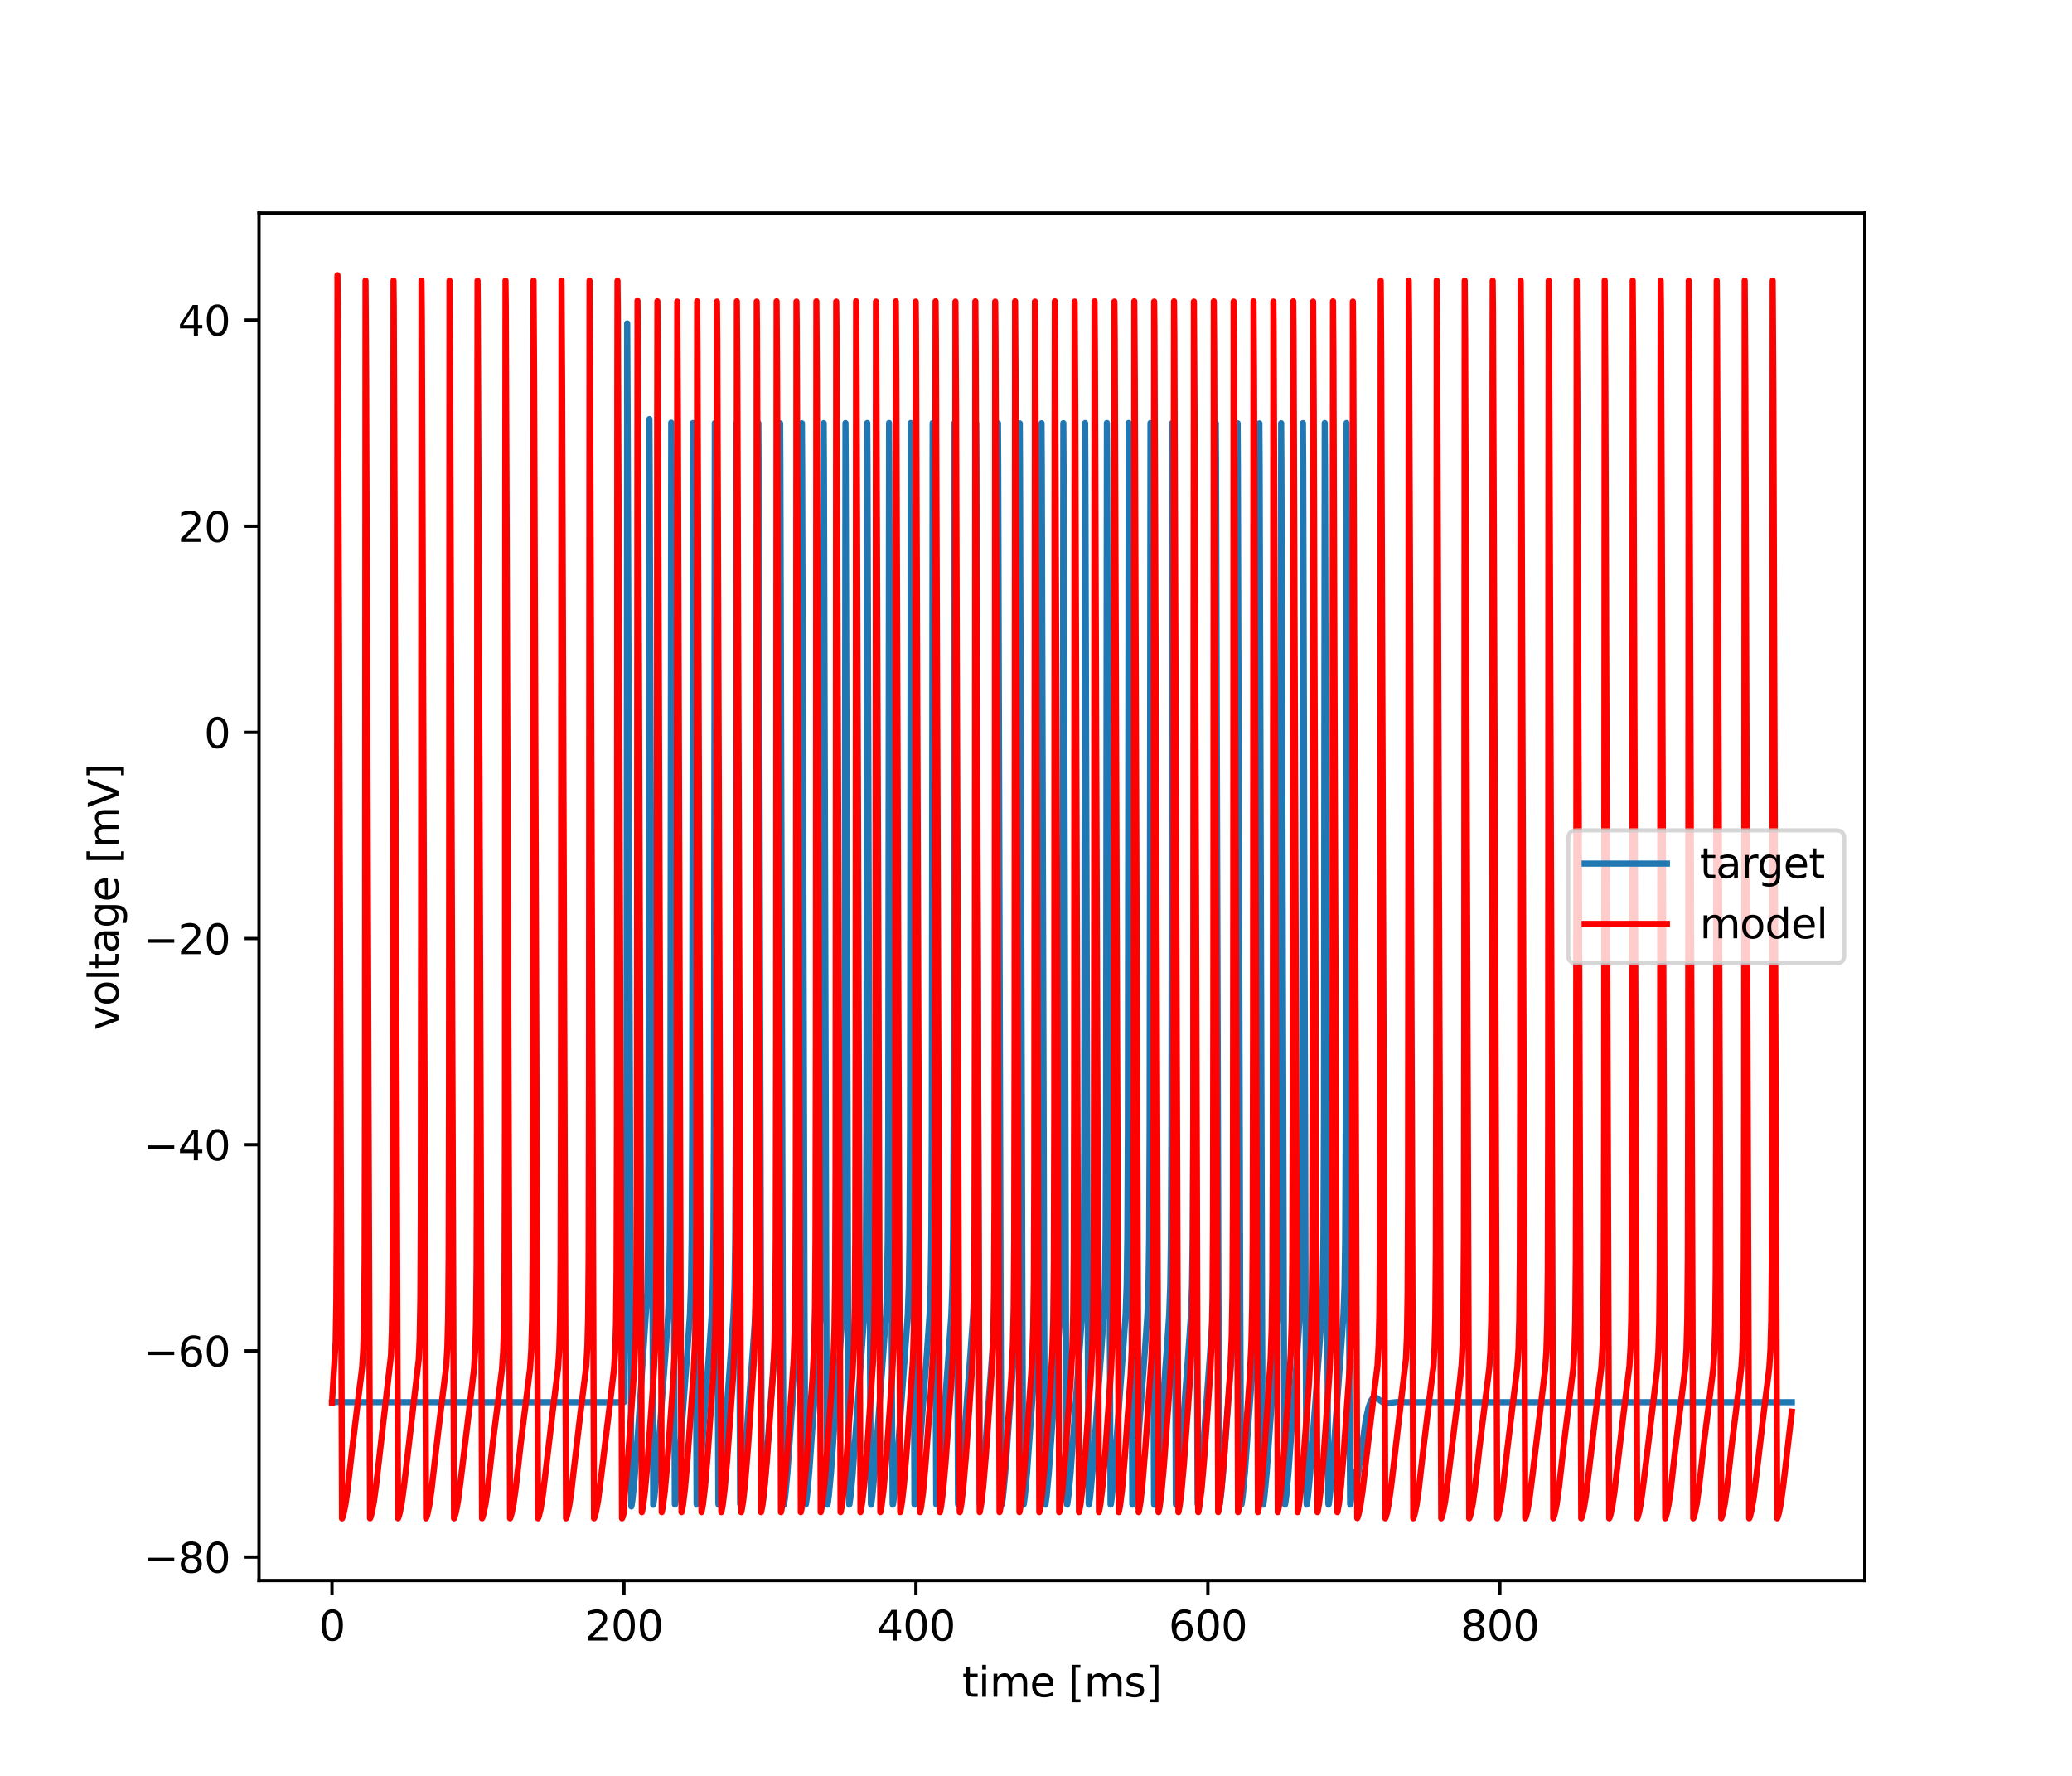 <?xml version="1.0" encoding="utf-8" standalone="no"?>
<!DOCTYPE svg PUBLIC "-//W3C//DTD SVG 1.1//EN"
  "http://www.w3.org/Graphics/SVG/1.1/DTD/svg11.dtd">
<svg xmlns:xlink="http://www.w3.org/1999/xlink" width="504pt" height="432pt" viewBox="0 0 504 432" xmlns="http://www.w3.org/2000/svg" version="1.1">
 <defs>
  <style type="text/css">*{stroke-linejoin: round; stroke-linecap: butt}</style>
 </defs>
 <g id="figure_1">
  <g id="patch_1">
   <path d="M 0 432 
L 504 432 
L 504 0 
L 0 0 
z
" style="fill: #ffffff"/>
  </g>
  <g id="axes_1">
   <g id="patch_2">
    <path d="M 63 384.48 
L 453.6 384.48 
L 453.6 51.84 
L 63 51.84 
z
" style="fill: #ffffff"/>
   </g>
   <g id="matplotlib.axis_1">
    <g id="xtick_1">
     <g id="line2d_1">
      <defs>
       <path id="m6f675fbafa" d="M 0 0 
L 0 3.5 
" style="stroke: #000000; stroke-width: 0.8"/>
      </defs>
      <g>
       <use xlink:href="#m6f675fbafa" x="80.755" y="384.48" style="stroke: #000000; stroke-width: 0.8"/>
      </g>
     </g>
     <g id="text_1">
      <!-- 0 -->
      <g transform="translate(77.573 399.078)scale(0.1 -0.1)">
       <defs>
        <path id="DejaVuSans-30" d="M 2034 4250 
Q 1547 4250 1301 3770 
Q 1056 3291 1056 2328 
Q 1056 1369 1301 889 
Q 1547 409 2034 409 
Q 2525 409 2770 889 
Q 3016 1369 3016 2328 
Q 3016 3291 2770 3770 
Q 2525 4250 2034 4250 
z
M 2034 4750 
Q 2819 4750 3233 4129 
Q 3647 3509 3647 2328 
Q 3647 1150 3233 529 
Q 2819 -91 2034 -91 
Q 1250 -91 836 529 
Q 422 1150 422 2328 
Q 422 3509 836 4129 
Q 1250 4750 2034 4750 
z
" transform="scale(0.016)"/>
       </defs>
       <use xlink:href="#DejaVuSans-30"/>
      </g>
     </g>
    </g>
    <g id="xtick_2">
     <g id="line2d_2">
      <g>
       <use xlink:href="#m6f675fbafa" x="151.773" y="384.48" style="stroke: #000000; stroke-width: 0.8"/>
      </g>
     </g>
     <g id="text_2">
      <!-- 200 -->
      <g transform="translate(142.229 399.078)scale(0.1 -0.1)">
       <defs>
        <path id="DejaVuSans-32" d="M 1228 531 
L 3431 531 
L 3431 0 
L 469 0 
L 469 531 
Q 828 903 1448 1529 
Q 2069 2156 2228 2338 
Q 2531 2678 2651 2914 
Q 2772 3150 2772 3378 
Q 2772 3750 2511 3984 
Q 2250 4219 1831 4219 
Q 1534 4219 1204 4116 
Q 875 4013 500 3803 
L 500 4441 
Q 881 4594 1212 4672 
Q 1544 4750 1819 4750 
Q 2544 4750 2975 4387 
Q 3406 4025 3406 3419 
Q 3406 3131 3298 2873 
Q 3191 2616 2906 2266 
Q 2828 2175 2409 1742 
Q 1991 1309 1228 531 
z
" transform="scale(0.016)"/>
       </defs>
       <use xlink:href="#DejaVuSans-32"/>
       <use xlink:href="#DejaVuSans-30" x="63.623"/>
       <use xlink:href="#DejaVuSans-30" x="127.246"/>
      </g>
     </g>
    </g>
    <g id="xtick_3">
     <g id="line2d_3">
      <g>
       <use xlink:href="#m6f675fbafa" x="222.791" y="384.48" style="stroke: #000000; stroke-width: 0.8"/>
      </g>
     </g>
     <g id="text_3">
      <!-- 400 -->
      <g transform="translate(213.247 399.078)scale(0.1 -0.1)">
       <defs>
        <path id="DejaVuSans-34" d="M 2419 4116 
L 825 1625 
L 2419 1625 
L 2419 4116 
z
M 2253 4666 
L 3047 4666 
L 3047 1625 
L 3713 1625 
L 3713 1100 
L 3047 1100 
L 3047 0 
L 2419 0 
L 2419 1100 
L 313 1100 
L 313 1709 
L 2253 4666 
z
" transform="scale(0.016)"/>
       </defs>
       <use xlink:href="#DejaVuSans-34"/>
       <use xlink:href="#DejaVuSans-30" x="63.623"/>
       <use xlink:href="#DejaVuSans-30" x="127.246"/>
      </g>
     </g>
    </g>
    <g id="xtick_4">
     <g id="line2d_4">
      <g>
       <use xlink:href="#m6f675fbafa" x="293.809" y="384.48" style="stroke: #000000; stroke-width: 0.8"/>
      </g>
     </g>
     <g id="text_4">
      <!-- 600 -->
      <g transform="translate(284.265 399.078)scale(0.1 -0.1)">
       <defs>
        <path id="DejaVuSans-36" d="M 2113 2584 
Q 1688 2584 1439 2293 
Q 1191 2003 1191 1497 
Q 1191 994 1439 701 
Q 1688 409 2113 409 
Q 2538 409 2786 701 
Q 3034 994 3034 1497 
Q 3034 2003 2786 2293 
Q 2538 2584 2113 2584 
z
M 3366 4563 
L 3366 3988 
Q 3128 4100 2886 4159 
Q 2644 4219 2406 4219 
Q 1781 4219 1451 3797 
Q 1122 3375 1075 2522 
Q 1259 2794 1537 2939 
Q 1816 3084 2150 3084 
Q 2853 3084 3261 2657 
Q 3669 2231 3669 1497 
Q 3669 778 3244 343 
Q 2819 -91 2113 -91 
Q 1303 -91 875 529 
Q 447 1150 447 2328 
Q 447 3434 972 4092 
Q 1497 4750 2381 4750 
Q 2619 4750 2861 4703 
Q 3103 4656 3366 4563 
z
" transform="scale(0.016)"/>
       </defs>
       <use xlink:href="#DejaVuSans-36"/>
       <use xlink:href="#DejaVuSans-30" x="63.623"/>
       <use xlink:href="#DejaVuSans-30" x="127.246"/>
      </g>
     </g>
    </g>
    <g id="xtick_5">
     <g id="line2d_5">
      <g>
       <use xlink:href="#m6f675fbafa" x="364.827" y="384.48" style="stroke: #000000; stroke-width: 0.8"/>
      </g>
     </g>
     <g id="text_5">
      <!-- 800 -->
      <g transform="translate(355.284 399.078)scale(0.1 -0.1)">
       <defs>
        <path id="DejaVuSans-38" d="M 2034 2216 
Q 1584 2216 1326 1975 
Q 1069 1734 1069 1313 
Q 1069 891 1326 650 
Q 1584 409 2034 409 
Q 2484 409 2743 651 
Q 3003 894 3003 1313 
Q 3003 1734 2745 1975 
Q 2488 2216 2034 2216 
z
M 1403 2484 
Q 997 2584 770 2862 
Q 544 3141 544 3541 
Q 544 4100 942 4425 
Q 1341 4750 2034 4750 
Q 2731 4750 3128 4425 
Q 3525 4100 3525 3541 
Q 3525 3141 3298 2862 
Q 3072 2584 2669 2484 
Q 3125 2378 3379 2068 
Q 3634 1759 3634 1313 
Q 3634 634 3220 271 
Q 2806 -91 2034 -91 
Q 1263 -91 848 271 
Q 434 634 434 1313 
Q 434 1759 690 2068 
Q 947 2378 1403 2484 
z
M 1172 3481 
Q 1172 3119 1398 2916 
Q 1625 2713 2034 2713 
Q 2441 2713 2670 2916 
Q 2900 3119 2900 3481 
Q 2900 3844 2670 4047 
Q 2441 4250 2034 4250 
Q 1625 4250 1398 4047 
Q 1172 3844 1172 3481 
z
" transform="scale(0.016)"/>
       </defs>
       <use xlink:href="#DejaVuSans-38"/>
       <use xlink:href="#DejaVuSans-30" x="63.623"/>
       <use xlink:href="#DejaVuSans-30" x="127.246"/>
      </g>
     </g>
    </g>
    <g id="text_6">
     <!-- time [ms] -->
     <g transform="translate(234.038 412.757)scale(0.1 -0.1)">
      <defs>
       <path id="DejaVuSans-74" d="M 1172 4494 
L 1172 3500 
L 2356 3500 
L 2356 3053 
L 1172 3053 
L 1172 1153 
Q 1172 725 1289 603 
Q 1406 481 1766 481 
L 2356 481 
L 2356 0 
L 1766 0 
Q 1100 0 847 248 
Q 594 497 594 1153 
L 594 3053 
L 172 3053 
L 172 3500 
L 594 3500 
L 594 4494 
L 1172 4494 
z
" transform="scale(0.016)"/>
       <path id="DejaVuSans-69" d="M 603 3500 
L 1178 3500 
L 1178 0 
L 603 0 
L 603 3500 
z
M 603 4863 
L 1178 4863 
L 1178 4134 
L 603 4134 
L 603 4863 
z
" transform="scale(0.016)"/>
       <path id="DejaVuSans-6d" d="M 3328 2828 
Q 3544 3216 3844 3400 
Q 4144 3584 4550 3584 
Q 5097 3584 5394 3201 
Q 5691 2819 5691 2113 
L 5691 0 
L 5113 0 
L 5113 2094 
Q 5113 2597 4934 2840 
Q 4756 3084 4391 3084 
Q 3944 3084 3684 2787 
Q 3425 2491 3425 1978 
L 3425 0 
L 2847 0 
L 2847 2094 
Q 2847 2600 2669 2842 
Q 2491 3084 2119 3084 
Q 1678 3084 1418 2786 
Q 1159 2488 1159 1978 
L 1159 0 
L 581 0 
L 581 3500 
L 1159 3500 
L 1159 2956 
Q 1356 3278 1631 3431 
Q 1906 3584 2284 3584 
Q 2666 3584 2933 3390 
Q 3200 3197 3328 2828 
z
" transform="scale(0.016)"/>
       <path id="DejaVuSans-65" d="M 3597 1894 
L 3597 1613 
L 953 1613 
Q 991 1019 1311 708 
Q 1631 397 2203 397 
Q 2534 397 2845 478 
Q 3156 559 3463 722 
L 3463 178 
Q 3153 47 2828 -22 
Q 2503 -91 2169 -91 
Q 1331 -91 842 396 
Q 353 884 353 1716 
Q 353 2575 817 3079 
Q 1281 3584 2069 3584 
Q 2775 3584 3186 3129 
Q 3597 2675 3597 1894 
z
M 3022 2063 
Q 3016 2534 2758 2815 
Q 2500 3097 2075 3097 
Q 1594 3097 1305 2825 
Q 1016 2553 972 2059 
L 3022 2063 
z
" transform="scale(0.016)"/>
       <path id="DejaVuSans-20" transform="scale(0.016)"/>
       <path id="DejaVuSans-5b" d="M 550 4863 
L 1875 4863 
L 1875 4416 
L 1125 4416 
L 1125 -397 
L 1875 -397 
L 1875 -844 
L 550 -844 
L 550 4863 
z
" transform="scale(0.016)"/>
       <path id="DejaVuSans-73" d="M 2834 3397 
L 2834 2853 
Q 2591 2978 2328 3040 
Q 2066 3103 1784 3103 
Q 1356 3103 1142 2972 
Q 928 2841 928 2578 
Q 928 2378 1081 2264 
Q 1234 2150 1697 2047 
L 1894 2003 
Q 2506 1872 2764 1633 
Q 3022 1394 3022 966 
Q 3022 478 2636 193 
Q 2250 -91 1575 -91 
Q 1294 -91 989 -36 
Q 684 19 347 128 
L 347 722 
Q 666 556 975 473 
Q 1284 391 1588 391 
Q 1994 391 2212 530 
Q 2431 669 2431 922 
Q 2431 1156 2273 1281 
Q 2116 1406 1581 1522 
L 1381 1569 
Q 847 1681 609 1914 
Q 372 2147 372 2553 
Q 372 3047 722 3315 
Q 1072 3584 1716 3584 
Q 2034 3584 2315 3537 
Q 2597 3491 2834 3397 
z
" transform="scale(0.016)"/>
       <path id="DejaVuSans-5d" d="M 1947 4863 
L 1947 -844 
L 622 -844 
L 622 -397 
L 1369 -397 
L 1369 4416 
L 622 4416 
L 622 4863 
L 1947 4863 
z
" transform="scale(0.016)"/>
      </defs>
      <use xlink:href="#DejaVuSans-74"/>
      <use xlink:href="#DejaVuSans-69" x="39.209"/>
      <use xlink:href="#DejaVuSans-6d" x="66.992"/>
      <use xlink:href="#DejaVuSans-65" x="164.404"/>
      <use xlink:href="#DejaVuSans-20" x="225.928"/>
      <use xlink:href="#DejaVuSans-5b" x="257.715"/>
      <use xlink:href="#DejaVuSans-6d" x="296.729"/>
      <use xlink:href="#DejaVuSans-73" x="394.141"/>
      <use xlink:href="#DejaVuSans-5d" x="446.24"/>
     </g>
    </g>
   </g>
   <g id="matplotlib.axis_2">
    <g id="ytick_1">
     <g id="line2d_6">
      <defs>
       <path id="m6298aa9d28" d="M 0 0 
L -3.5 0 
" style="stroke: #000000; stroke-width: 0.8"/>
      </defs>
      <g>
       <use xlink:href="#m6298aa9d28" x="63" y="378.772" style="stroke: #000000; stroke-width: 0.8"/>
      </g>
     </g>
     <g id="text_7">
      <!-- −80 -->
      <g transform="translate(34.895 382.572)scale(0.1 -0.1)">
       <defs>
        <path id="DejaVuSans-2212" d="M 678 2272 
L 4684 2272 
L 4684 1741 
L 678 1741 
L 678 2272 
z
" transform="scale(0.016)"/>
       </defs>
       <use xlink:href="#DejaVuSans-2212"/>
       <use xlink:href="#DejaVuSans-38" x="83.789"/>
       <use xlink:href="#DejaVuSans-30" x="147.412"/>
      </g>
     </g>
    </g>
    <g id="ytick_2">
     <g id="line2d_7">
      <g>
       <use xlink:href="#m6298aa9d28" x="63" y="328.619" style="stroke: #000000; stroke-width: 0.8"/>
      </g>
     </g>
     <g id="text_8">
      <!-- −60 -->
      <g transform="translate(34.895 332.418)scale(0.1 -0.1)">
       <use xlink:href="#DejaVuSans-2212"/>
       <use xlink:href="#DejaVuSans-36" x="83.789"/>
       <use xlink:href="#DejaVuSans-30" x="147.412"/>
      </g>
     </g>
    </g>
    <g id="ytick_3">
     <g id="line2d_8">
      <g>
       <use xlink:href="#m6298aa9d28" x="63" y="278.466" style="stroke: #000000; stroke-width: 0.8"/>
      </g>
     </g>
     <g id="text_9">
      <!-- −40 -->
      <g transform="translate(34.895 282.265)scale(0.1 -0.1)">
       <use xlink:href="#DejaVuSans-2212"/>
       <use xlink:href="#DejaVuSans-34" x="83.789"/>
       <use xlink:href="#DejaVuSans-30" x="147.412"/>
      </g>
     </g>
    </g>
    <g id="ytick_4">
     <g id="line2d_9">
      <g>
       <use xlink:href="#m6298aa9d28" x="63" y="228.313" style="stroke: #000000; stroke-width: 0.8"/>
      </g>
     </g>
     <g id="text_10">
      <!-- −20 -->
      <g transform="translate(34.895 232.112)scale(0.1 -0.1)">
       <use xlink:href="#DejaVuSans-2212"/>
       <use xlink:href="#DejaVuSans-32" x="83.789"/>
       <use xlink:href="#DejaVuSans-30" x="147.412"/>
      </g>
     </g>
    </g>
    <g id="ytick_5">
     <g id="line2d_10">
      <g>
       <use xlink:href="#m6298aa9d28" x="63" y="178.16" style="stroke: #000000; stroke-width: 0.8"/>
      </g>
     </g>
     <g id="text_11">
      <!-- 0 -->
      <g transform="translate(49.638 181.959)scale(0.1 -0.1)">
       <use xlink:href="#DejaVuSans-30"/>
      </g>
     </g>
    </g>
    <g id="ytick_6">
     <g id="line2d_11">
      <g>
       <use xlink:href="#m6298aa9d28" x="63" y="128.006" style="stroke: #000000; stroke-width: 0.8"/>
      </g>
     </g>
     <g id="text_12">
      <!-- 20 -->
      <g transform="translate(43.275 131.806)scale(0.1 -0.1)">
       <use xlink:href="#DejaVuSans-32"/>
       <use xlink:href="#DejaVuSans-30" x="63.623"/>
      </g>
     </g>
    </g>
    <g id="ytick_7">
     <g id="line2d_12">
      <g>
       <use xlink:href="#m6298aa9d28" x="63" y="77.853" style="stroke: #000000; stroke-width: 0.8"/>
      </g>
     </g>
     <g id="text_13">
      <!-- 40 -->
      <g transform="translate(43.275 81.652)scale(0.1 -0.1)">
       <use xlink:href="#DejaVuSans-34"/>
       <use xlink:href="#DejaVuSans-30" x="63.623"/>
      </g>
     </g>
    </g>
    <g id="text_14">
     <!-- voltage [mV] -->
     <g transform="translate(28.816 250.624)rotate(-90)scale(0.1 -0.1)">
      <defs>
       <path id="DejaVuSans-76" d="M 191 3500 
L 800 3500 
L 1894 563 
L 2988 3500 
L 3597 3500 
L 2284 0 
L 1503 0 
L 191 3500 
z
" transform="scale(0.016)"/>
       <path id="DejaVuSans-6f" d="M 1959 3097 
Q 1497 3097 1228 2736 
Q 959 2375 959 1747 
Q 959 1119 1226 758 
Q 1494 397 1959 397 
Q 2419 397 2687 759 
Q 2956 1122 2956 1747 
Q 2956 2369 2687 2733 
Q 2419 3097 1959 3097 
z
M 1959 3584 
Q 2709 3584 3137 3096 
Q 3566 2609 3566 1747 
Q 3566 888 3137 398 
Q 2709 -91 1959 -91 
Q 1206 -91 779 398 
Q 353 888 353 1747 
Q 353 2609 779 3096 
Q 1206 3584 1959 3584 
z
" transform="scale(0.016)"/>
       <path id="DejaVuSans-6c" d="M 603 4863 
L 1178 4863 
L 1178 0 
L 603 0 
L 603 4863 
z
" transform="scale(0.016)"/>
       <path id="DejaVuSans-61" d="M 2194 1759 
Q 1497 1759 1228 1600 
Q 959 1441 959 1056 
Q 959 750 1161 570 
Q 1363 391 1709 391 
Q 2188 391 2477 730 
Q 2766 1069 2766 1631 
L 2766 1759 
L 2194 1759 
z
M 3341 1997 
L 3341 0 
L 2766 0 
L 2766 531 
Q 2569 213 2275 61 
Q 1981 -91 1556 -91 
Q 1019 -91 701 211 
Q 384 513 384 1019 
Q 384 1609 779 1909 
Q 1175 2209 1959 2209 
L 2766 2209 
L 2766 2266 
Q 2766 2663 2505 2880 
Q 2244 3097 1772 3097 
Q 1472 3097 1187 3025 
Q 903 2953 641 2809 
L 641 3341 
Q 956 3463 1253 3523 
Q 1550 3584 1831 3584 
Q 2591 3584 2966 3190 
Q 3341 2797 3341 1997 
z
" transform="scale(0.016)"/>
       <path id="DejaVuSans-67" d="M 2906 1791 
Q 2906 2416 2648 2759 
Q 2391 3103 1925 3103 
Q 1463 3103 1205 2759 
Q 947 2416 947 1791 
Q 947 1169 1205 825 
Q 1463 481 1925 481 
Q 2391 481 2648 825 
Q 2906 1169 2906 1791 
z
M 3481 434 
Q 3481 -459 3084 -895 
Q 2688 -1331 1869 -1331 
Q 1566 -1331 1297 -1286 
Q 1028 -1241 775 -1147 
L 775 -588 
Q 1028 -725 1275 -790 
Q 1522 -856 1778 -856 
Q 2344 -856 2625 -561 
Q 2906 -266 2906 331 
L 2906 616 
Q 2728 306 2450 153 
Q 2172 0 1784 0 
Q 1141 0 747 490 
Q 353 981 353 1791 
Q 353 2603 747 3093 
Q 1141 3584 1784 3584 
Q 2172 3584 2450 3431 
Q 2728 3278 2906 2969 
L 2906 3500 
L 3481 3500 
L 3481 434 
z
" transform="scale(0.016)"/>
       <path id="DejaVuSans-56" d="M 1831 0 
L 50 4666 
L 709 4666 
L 2188 738 
L 3669 4666 
L 4325 4666 
L 2547 0 
L 1831 0 
z
" transform="scale(0.016)"/>
      </defs>
      <use xlink:href="#DejaVuSans-76"/>
      <use xlink:href="#DejaVuSans-6f" x="59.18"/>
      <use xlink:href="#DejaVuSans-6c" x="120.361"/>
      <use xlink:href="#DejaVuSans-74" x="148.145"/>
      <use xlink:href="#DejaVuSans-61" x="187.354"/>
      <use xlink:href="#DejaVuSans-67" x="248.633"/>
      <use xlink:href="#DejaVuSans-65" x="312.109"/>
      <use xlink:href="#DejaVuSans-20" x="373.633"/>
      <use xlink:href="#DejaVuSans-5b" x="405.42"/>
      <use xlink:href="#DejaVuSans-6d" x="444.434"/>
      <use xlink:href="#DejaVuSans-56" x="541.846"/>
      <use xlink:href="#DejaVuSans-5d" x="610.254"/>
     </g>
    </g>
   </g>
   <g id="line2d_13">
    <path d="M 80.755 341.158 
L 81.988 341.027 
L 83.853 341.085 
L 87.919 341.089 
L 151.773 341.092 
L 152.314 298.557 
L 152.421 252.094 
L 152.563 78.666 
L 152.678 102.757 
L 153.566 366.462 
L 153.61 366.366 
L 153.815 365.049 
L 154.294 360.507 
L 154.96 351.793 
L 157.428 314.639 
L 157.614 304.009 
L 157.738 283.025 
L 157.836 223.263 
L 157.969 101.939 
L 158.031 114.504 
L 158.883 366.056 
L 158.946 365.881 
L 159.203 363.99 
L 159.718 358.571 
L 160.535 347.176 
L 161.822 329.856 
L 162.514 319.953 
L 162.772 312.768 
L 162.94 301.312 
L 163.065 274.595 
L 163.162 193.966 
L 163.269 102.818 
L 163.322 111.907 
L 163.864 298.291 
L 164.148 365.888 
L 164.183 366.026 
L 164.245 365.853 
L 164.494 364.034 
L 165.009 358.633 
L 165.834 347.121 
L 167.113 329.927 
L 167.814 319.919 
L 168.071 312.725 
L 168.24 301.231 
L 168.364 274.36 
L 168.462 193.253 
L 168.569 102.892 
L 168.622 112.119 
L 169.172 302.067 
L 169.439 365.806 
L 169.483 366.024 
L 169.545 365.847 
L 169.802 363.948 
L 170.317 358.512 
L 171.152 346.845 
L 172.43 329.695 
L 173.114 319.901 
L 173.371 312.69 
L 173.54 301.14 
L 173.664 274.037 
L 173.762 192.154 
L 173.868 102.908 
L 173.922 112.344 
L 174.481 305.956 
L 174.729 365.701 
L 174.783 366.024 
L 174.845 365.843 
L 175.102 363.941 
L 175.617 358.502 
L 176.452 346.833 
L 177.73 329.685 
L 178.413 319.885 
L 178.671 312.655 
L 178.84 301.047 
L 178.964 273.705 
L 179.061 191.021 
L 179.168 102.924 
L 179.221 112.572 
L 179.789 309.944 
L 180.029 365.713 
L 180.082 366.024 
L 180.144 365.839 
L 180.402 363.934 
L 180.917 358.491 
L 181.751 346.821 
L 183.03 329.675 
L 183.713 319.869 
L 183.971 312.621 
L 184.139 300.953 
L 184.264 273.366 
L 184.361 189.869 
L 184.468 102.947 
L 184.521 112.803 
L 185.098 314.02 
L 185.329 365.724 
L 185.382 366.024 
L 185.444 365.835 
L 185.702 363.927 
L 186.217 358.481 
L 187.051 346.809 
L 188.329 329.665 
L 189.013 319.853 
L 189.27 312.586 
L 189.439 300.858 
L 189.563 273.022 
L 189.661 188.713 
L 189.767 102.975 
L 189.821 113.037 
L 190.407 318.164 
L 190.62 365.596 
L 190.682 366.024 
L 190.744 365.83 
L 191.01 363.842 
L 191.525 358.362 
L 192.368 346.536 
L 193.638 329.545 
L 194.313 319.836 
L 194.57 312.551 
L 194.739 300.762 
L 194.863 272.674 
L 194.97 174.789 
L 195.058 102.963 
L 195.12 113.273 
L 195.715 322.353 
L 195.919 365.611 
L 195.982 366.024 
L 196.044 365.826 
L 196.31 363.835 
L 196.834 358.241 
L 197.704 346.004 
L 198.955 329.314 
L 199.612 319.82 
L 199.87 312.516 
L 200.038 300.665 
L 200.163 272.32 
L 200.269 173.582 
L 200.358 102.935 
L 200.42 113.514 
L 201.024 326.551 
L 201.219 365.625 
L 201.281 366.023 
L 201.343 365.822 
L 201.61 363.828 
L 202.133 358.231 
L 202.995 346.121 
L 204.255 329.304 
L 204.912 319.803 
L 205.17 312.48 
L 205.338 300.567 
L 205.462 271.958 
L 205.569 172.367 
L 205.658 102.913 
L 205.72 113.756 
L 206.332 330.711 
L 206.519 365.639 
L 206.581 366.023 
L 206.634 365.862 
L 206.874 364.128 
L 207.389 358.767 
L 208.188 347.674 
L 209.511 329.843 
L 210.203 319.963 
L 210.46 312.819 
L 210.629 301.487 
L 210.753 275.27 
L 210.851 196.412 
L 210.958 102.899 
L 211.02 113.999 
L 211.641 334.783 
L 211.827 365.778 
L 211.881 366.023 
L 211.934 365.858 
L 212.183 364.045 
L 212.697 358.648 
L 213.514 347.27 
L 214.81 329.833 
L 215.503 319.946 
L 215.76 312.785 
L 215.929 301.395 
L 216.053 274.946 
L 216.151 195.286 
L 216.257 102.893 
L 216.319 114.241 
L 216.95 338.705 
L 217.127 365.789 
L 217.172 366.023 
L 217.234 365.854 
L 217.482 364.038 
L 217.997 358.638 
L 218.823 347.128 
L 220.101 329.933 
L 220.802 319.93 
L 221.06 312.751 
L 221.229 301.304 
L 221.353 274.621 
L 221.45 194.16 
L 221.557 102.893 
L 221.61 111.942 
L 222.152 298.344 
L 222.427 365.798 
L 222.471 366.023 
L 222.533 365.85 
L 222.782 364.031 
L 223.297 358.628 
L 224.123 347.115 
L 225.419 329.703 
L 226.111 319.737 
L 226.368 312.337 
L 226.537 300.172 
L 226.653 274.293 
L 226.75 193.029 
L 226.857 102.899 
L 226.91 112.169 
L 227.46 302.139 
L 227.727 365.807 
L 227.771 366.024 
L 227.833 365.846 
L 228.091 363.947 
L 228.606 358.509 
L 229.44 346.842 
L 230.718 329.693 
L 231.402 319.897 
L 231.659 312.682 
L 231.828 301.119 
L 231.952 273.962 
L 232.05 191.899 
L 232.156 102.911 
L 232.21 112.395 
L 232.769 306.031 
L 233.018 365.704 
L 233.071 366.024 
L 233.133 365.842 
L 233.39 363.94 
L 233.905 358.499 
L 234.74 346.83 
L 236.018 329.683 
L 236.702 319.881 
L 236.959 312.648 
L 237.128 301.026 
L 237.252 273.629 
L 237.35 190.762 
L 237.456 102.929 
L 237.509 112.624 
L 238.078 310.021 
L 238.317 365.715 
L 238.371 366.024 
L 238.433 365.838 
L 238.699 363.855 
L 239.214 358.38 
L 240.057 346.558 
L 241.318 329.673 
L 242.001 319.865 
L 242.259 312.613 
L 242.427 300.932 
L 242.552 273.288 
L 242.649 189.607 
L 242.756 102.953 
L 242.809 112.856 
L 243.386 314.099 
L 243.617 365.727 
L 243.67 366.024 
L 243.732 365.834 
L 243.99 363.926 
L 244.505 358.479 
L 245.348 346.676 
L 246.618 329.662 
L 247.301 319.849 
L 247.559 312.578 
L 247.727 300.836 
L 247.851 272.943 
L 247.949 188.449 
L 248.056 102.983 
L 248.109 113.091 
L 248.695 318.245 
L 248.908 365.6 
L 248.97 366.024 
L 249.032 365.83 
L 249.298 363.841 
L 249.822 358.249 
L 250.692 346.013 
L 251.944 329.322 
L 252.601 319.832 
L 252.858 312.543 
L 253.027 300.74 
L 253.151 272.594 
L 253.258 174.514 
L 253.346 102.956 
L 253.409 113.328 
L 254.003 322.435 
L 254.208 365.614 
L 254.27 366.024 
L 254.332 365.825 
L 254.598 363.834 
L 255.122 358.239 
L 255.983 346.131 
L 257.226 329.532 
L 257.901 319.816 
L 258.158 312.508 
L 258.327 300.643 
L 258.451 272.238 
L 258.557 173.305 
L 258.646 102.929 
L 258.708 113.569 
L 259.312 326.633 
L 259.507 365.629 
L 259.569 366.023 
L 259.632 365.821 
L 259.898 363.826 
L 260.422 358.228 
L 261.292 345.989 
L 262.526 329.522 
L 263.2 319.799 
L 263.458 312.472 
L 263.626 300.544 
L 263.751 271.874 
L 263.857 172.089 
L 263.946 102.909 
L 264.008 113.811 
L 264.621 330.792 
L 264.807 365.643 
L 264.869 366.023 
L 264.922 365.861 
L 265.171 364.05 
L 265.686 358.656 
L 266.511 347.149 
L 267.808 329.731 
L 268.5 319.783 
L 268.757 312.436 
L 268.926 300.446 
L 269.05 271.511 
L 269.157 170.883 
L 269.246 102.897 
L 269.299 111.542 
L 269.823 291.122 
L 270.133 365.94 
L 270.169 366.023 
L 270.222 365.857 
L 270.471 364.043 
L 270.986 358.646 
L 271.802 347.267 
L 273.098 329.831 
L 273.791 319.942 
L 274.048 312.777 
L 274.217 301.375 
L 274.341 274.872 
L 274.439 195.028 
L 274.545 102.892 
L 274.599 111.767 
L 275.131 294.721 
L 275.424 365.881 
L 275.46 366.023 
L 275.522 365.853 
L 275.77 364.036 
L 276.285 358.636 
L 277.111 347.125 
L 278.389 329.93 
L 279.091 319.926 
L 279.348 312.743 
L 279.517 301.282 
L 279.641 274.546 
L 279.739 193.902 
L 279.845 102.894 
L 279.898 111.994 
L 280.44 298.417 
L 280.715 365.8 
L 280.76 366.024 
L 280.822 365.849 
L 281.079 363.952 
L 281.594 358.517 
L 282.428 346.852 
L 283.707 329.701 
L 284.39 319.91 
L 284.648 312.708 
L 284.816 301.19 
L 284.941 274.217 
L 285.038 192.771 
L 285.145 102.901 
L 285.198 112.22 
L 285.749 302.212 
L 286.015 365.809 
L 286.059 366.024 
L 286.121 365.845 
L 286.379 363.945 
L 286.903 358.397 
L 287.755 346.449 
L 289.006 329.69 
L 289.69 319.894 
L 289.947 312.674 
L 290.116 301.098 
L 290.24 273.887 
L 290.338 191.64 
L 290.445 102.915 
L 290.498 112.447 
L 291.057 306.107 
L 291.306 365.707 
L 291.359 366.024 
L 291.421 365.841 
L 291.679 363.938 
L 292.193 358.497 
L 293.028 346.828 
L 294.315 329.57 
L 294.99 319.878 
L 295.247 312.64 
L 295.416 301.005 
L 295.54 273.552 
L 295.638 190.499 
L 295.744 102.934 
L 295.798 112.677 
L 296.366 310.099 
L 296.605 365.718 
L 296.659 366.024 
L 296.721 365.837 
L 296.978 363.931 
L 297.493 358.487 
L 298.328 346.816 
L 299.606 329.67 
L 300.289 319.861 
L 300.547 312.605 
L 300.716 300.91 
L 300.84 273.21 
L 300.938 189.344 
L 301.044 102.959 
L 301.097 112.909 
L 301.674 314.178 
L 301.905 365.729 
L 301.958 366.024 
L 302.021 365.833 
L 302.287 363.846 
L 302.811 358.257 
L 303.672 346.153 
L 304.915 329.55 
L 305.589 319.845 
L 305.847 312.57 
L 306.015 300.815 
L 306.14 272.864 
L 306.246 175.442 
L 306.335 102.98 
L 306.397 113.144 
L 306.983 318.326 
L 307.196 365.603 
L 307.258 366.024 
L 307.32 365.829 
L 307.587 363.839 
L 308.11 358.247 
L 308.971 346.14 
L 310.214 329.54 
L 310.889 319.829 
L 311.146 312.535 
L 311.315 300.718 
L 311.439 272.513 
L 311.546 174.24 
L 311.635 102.949 
L 311.697 113.383 
L 312.292 322.517 
L 312.496 365.618 
L 312.558 366.024 
L 312.62 365.824 
L 312.886 363.832 
L 313.41 358.236 
L 314.28 345.998 
L 315.532 329.309 
L 316.189 319.812 
L 316.446 312.499 
L 316.615 300.621 
L 316.739 272.156 
L 316.846 173.029 
L 316.934 102.924 
L 316.997 113.624 
L 317.6 326.715 
L 317.795 365.632 
L 317.858 366.023 
L 317.911 365.864 
L 318.159 364.056 
L 318.674 358.664 
L 319.491 347.289 
L 320.796 329.739 
L 321.488 319.796 
L 321.746 312.464 
L 321.915 300.522 
L 322.039 271.791 
L 322.145 171.813 
L 322.234 102.906 
L 322.296 113.866 
L 322.909 330.873 
L 323.095 365.646 
L 323.157 366.023 
L 323.211 365.86 
L 323.459 364.049 
L 323.974 358.654 
L 324.791 347.277 
L 326.096 329.729 
L 326.779 319.955 
L 327.037 312.804 
L 327.205 301.445 
L 327.33 275.123 
L 327.427 195.898 
L 327.534 102.895 
L 327.596 114.109 
L 328.217 334.939 
L 328.404 365.783 
L 328.457 366.022 
L 328.51 365.856 
L 328.759 364.041 
L 329.274 358.644 
L 329.318 358.095 
L 329.336 358.956 
L 329.531 362.774 
L 329.62 362.954 
L 329.664 362.899 
L 329.815 362.318 
L 330.215 359.622 
L 332.177 345.499 
L 332.869 342.415 
L 333.428 340.831 
L 333.89 340.12 
L 334.263 339.903 
L 334.618 339.941 
L 335.115 340.257 
L 336.473 341.23 
L 337.121 341.35 
L 338.133 341.239 
L 339.927 341.047 
L 342.164 341.095 
L 345.919 341.09 
L 435.845 341.092 
L 435.845 341.092 
" clip-path="url(#pb4ca85e244)" style="fill: none; stroke: #1f77b4; stroke-width: 1.5; stroke-linecap: square"/>
   </g>
   <g id="line2d_14">
    <path d="M 80.755 341.158 
L 81.642 326.469 
L 81.802 316.808 
L 81.917 293.065 
L 81.988 226.087 
L 82.086 66.96 
L 82.166 75.316 
L 82.388 133.481 
L 83.196 369.36 
L 83.249 369.289 
L 83.56 368.287 
L 84.021 366.058 
L 84.581 362.139 
L 85.602 352.988 
L 86.8 343.069 
L 88.087 332.698 
L 88.371 328.072 
L 88.558 321.151 
L 88.691 306.535 
L 88.78 267.421 
L 88.913 68.275 
L 89.055 91.228 
L 89.641 265.817 
L 90.014 369.348 
L 90.085 369.219 
L 90.457 367.924 
L 90.928 365.46 
L 91.523 361.027 
L 95.1 329.757 
L 95.313 323.914 
L 95.464 312.634 
L 95.562 286.956 
L 95.633 200.455 
L 95.722 68.277 
L 95.784 74.356 
L 95.988 126.081 
L 96.822 369.348 
L 96.885 369.245 
L 97.231 368.077 
L 97.701 365.689 
L 98.287 361.413 
L 101.856 330.686 
L 102.087 325.35 
L 102.246 315.898 
L 102.353 295.333 
L 102.433 223.425 
L 102.53 68.285 
L 102.61 77.089 
L 102.841 139.446 
L 103.631 369.348 
L 103.676 369.29 
L 103.96 368.396 
L 104.412 366.274 
L 104.963 362.509 
L 105.886 354.31 
L 107.164 343.55 
L 108.54 332.428 
L 108.816 327.753 
L 109.002 320.345 
L 109.126 305.707 
L 109.215 263.641 
L 109.339 68.311 
L 109.481 90.034 
L 110.023 251.297 
L 110.44 369.348 
L 110.538 369.16 
L 110.937 367.714 
L 111.417 365.093 
L 112.038 360.307 
L 114.63 338.754 
L 115.305 332.969 
L 115.598 328.419 
L 115.793 321.526 
L 115.926 307.802 
L 116.015 273.007 
L 116.095 115.533 
L 116.157 68.325 
L 116.219 75.01 
L 116.423 127.339 
L 117.249 369.347 
L 117.311 369.257 
L 117.648 368.133 
L 118.11 365.826 
L 118.687 361.674 
L 119.93 350.49 
L 121.084 341.348 
L 122.096 333.185 
L 122.398 328.65 
L 122.593 322.105 
L 122.726 309.647 
L 122.824 274.272 
L 122.904 119.655 
L 122.966 68.295 
L 123.028 74.746 
L 123.232 126.837 
L 124.067 369.348 
L 124.12 369.261 
L 124.448 368.175 
L 124.91 365.889 
L 125.478 361.833 
L 126.623 351.526 
L 127.777 342.204 
L 128.932 332.905 
L 129.224 328.291 
L 129.42 321.197 
L 129.553 306.708 
L 129.642 268.226 
L 129.775 68.28 
L 129.926 93.25 
L 130.565 286.057 
L 130.876 369.348 
L 130.893 369.334 
L 131.062 368.88 
L 131.497 367.111 
L 132.003 364.032 
L 132.713 358.135 
L 134.515 342.739 
L 135.749 332.821 
L 136.042 328.122 
L 136.229 321.29 
L 136.362 307.021 
L 136.451 269.62 
L 136.584 68.279 
L 136.735 92.85 
L 137.365 282.332 
L 137.684 369.348 
L 137.72 369.307 
L 137.969 368.555 
L 138.421 366.516 
L 138.954 362.987 
L 139.797 355.616 
L 141.191 343.743 
L 142.603 332.307 
L 142.878 327.506 
L 143.055 320.288 
L 143.18 305.52 
L 143.268 262.759 
L 143.393 68.295 
L 143.526 88.112 
L 143.978 223.565 
L 144.493 369.348 
L 144.591 369.158 
L 144.99 367.71 
L 145.47 365.087 
L 146.091 360.299 
L 148.683 338.747 
L 149.349 333.059 
L 149.642 328.596 
L 149.837 321.971 
L 149.971 309.227 
L 150.068 272.303 
L 150.157 94.637 
L 150.201 68.328 
L 150.272 75.154 
L 150.486 130.367 
L 151.302 369.348 
L 151.355 369.276 
L 151.666 368.269 
L 151.773 367.834 
L 151.95 363.778 
L 152.82 353.791 
L 154.285 332.753 
L 154.596 325.069 
L 154.773 314.487 
L 154.889 291.574 
L 154.969 216.723 
L 155.066 73.164 
L 155.137 81.512 
L 155.386 152.678 
L 156.123 367.857 
L 156.158 367.783 
L 156.407 366.462 
L 156.868 362.864 
L 157.454 356.312 
L 158.812 337.614 
L 159.31 328.68 
L 159.531 320.392 
L 159.673 305.499 
L 159.762 270.772 
L 159.851 105.799 
L 159.904 73.299 
L 159.975 82.064 
L 160.224 153.699 
L 160.961 367.849 
L 160.996 367.764 
L 161.254 366.376 
L 161.715 362.735 
L 162.31 356.024 
L 163.713 336.621 
L 164.165 328.103 
L 164.378 319.58 
L 164.512 304.646 
L 164.6 267.253 
L 164.734 73.374 
L 164.884 100.111 
L 165.577 322.344 
L 165.772 367.818 
L 165.79 367.85 
L 165.843 367.712 
L 166.154 365.94 
L 166.624 362.001 
L 167.255 354.582 
L 168.737 333.569 
L 169.075 325.853 
L 169.261 315.909 
L 169.376 296.95 
L 169.456 243.058 
L 169.572 73.306 
L 169.66 85.736 
L 169.98 182.003 
L 170.628 367.849 
L 170.681 367.694 
L 171.01 365.788 
L 171.489 361.688 
L 172.137 353.935 
L 173.62 332.707 
L 173.93 325.079 
L 174.108 314.657 
L 174.223 292.454 
L 174.303 221.622 
L 174.401 73.374 
L 174.481 82.935 
L 174.747 160.836 
L 175.457 367.85 
L 175.502 367.747 
L 175.786 366.176 
L 176.256 362.351 
L 176.869 355.279 
L 178.334 334.755 
L 178.706 326.976 
L 178.902 318.061 
L 179.026 301.728 
L 179.115 254.165 
L 179.239 73.306 
L 179.354 91.975 
L 179.923 263.278 
L 180.295 367.849 
L 180.375 367.574 
L 180.757 365.214 
L 181.254 360.663 
L 181.964 351.777 
L 183.376 330.994 
L 183.642 323.311 
L 183.802 311.69 
L 183.908 284.736 
L 183.988 182.591 
L 184.068 73.373 
L 184.13 79.584 
L 184.343 137.945 
L 185.125 367.85 
L 185.169 367.747 
L 185.453 366.176 
L 185.924 362.351 
L 186.536 355.279 
L 188.001 334.754 
L 188.374 326.975 
L 188.569 318.06 
L 188.693 301.725 
L 188.782 254.15 
L 188.906 73.306 
L 189.022 91.978 
L 189.59 263.282 
L 189.963 367.849 
L 190.043 367.574 
L 190.424 365.214 
L 190.922 360.663 
L 191.632 351.777 
L 193.043 330.994 
L 193.309 323.311 
L 193.469 311.688 
L 193.576 284.73 
L 193.656 182.559 
L 193.736 73.373 
L 193.798 79.586 
L 194.011 137.949 
L 194.792 367.85 
L 194.836 367.747 
L 195.12 366.176 
L 195.591 362.351 
L 196.203 355.279 
L 197.668 334.754 
L 198.041 326.975 
L 198.236 318.06 
L 198.361 301.722 
L 198.449 254.136 
L 198.574 73.306 
L 198.689 91.982 
L 199.257 263.286 
L 199.63 367.849 
L 199.71 367.574 
L 200.092 365.213 
L 200.589 360.663 
L 201.299 351.776 
L 202.711 330.994 
L 202.977 323.31 
L 203.137 311.686 
L 203.243 284.723 
L 203.323 182.527 
L 203.403 73.373 
L 203.465 79.589 
L 203.678 137.953 
L 204.459 367.85 
L 204.504 367.747 
L 204.788 366.175 
L 205.258 362.351 
L 205.871 355.279 
L 207.336 334.754 
L 207.708 326.975 
L 207.904 318.059 
L 208.028 301.718 
L 208.117 254.121 
L 208.241 73.306 
L 208.356 91.985 
L 208.925 263.289 
L 209.297 367.849 
L 209.377 367.574 
L 209.759 365.213 
L 210.256 360.663 
L 210.966 351.776 
L 212.378 330.993 
L 212.644 323.31 
L 212.804 311.685 
L 212.911 284.717 
L 212.99 182.495 
L 213.07 73.372 
L 213.132 79.591 
L 213.345 137.958 
L 214.127 367.85 
L 214.171 367.747 
L 214.455 366.175 
L 214.926 362.351 
L 215.538 355.279 
L 217.003 334.754 
L 217.376 326.974 
L 217.571 318.058 
L 217.695 301.715 
L 217.784 254.107 
L 217.908 73.306 
L 218.024 91.988 
L 218.592 263.293 
L 218.965 367.849 
L 219.045 367.573 
L 219.426 365.213 
L 219.924 360.663 
L 220.634 351.776 
L 222.045 330.993 
L 222.312 323.309 
L 222.471 311.683 
L 222.578 284.711 
L 222.658 182.464 
L 222.738 73.372 
L 222.8 79.593 
L 223.013 137.962 
L 223.794 367.85 
L 223.83 367.779 
L 224.069 366.514 
L 224.522 363.025 
L 225.099 356.643 
L 226.404 338.765 
L 226.954 329.329 
L 227.185 321.383 
L 227.336 307.113 
L 227.434 270.794 
L 227.522 105.877 
L 227.576 73.306 
L 227.647 82.066 
L 227.895 153.707 
L 228.632 367.849 
L 228.668 367.764 
L 228.925 366.375 
L 229.387 362.734 
L 229.982 356.023 
L 231.384 336.62 
L 231.837 328.101 
L 232.05 319.575 
L 232.183 304.629 
L 232.272 267.183 
L 232.405 73.371 
L 232.556 100.135 
L 233.248 322.388 
L 233.444 367.818 
L 233.461 367.85 
L 233.515 367.712 
L 233.825 365.939 
L 234.296 362 
L 234.926 354.581 
L 236.409 333.568 
L 236.746 325.85 
L 236.932 315.901 
L 237.048 296.922 
L 237.128 242.934 
L 237.243 73.306 
L 237.332 85.756 
L 237.651 182.031 
L 238.3 367.849 
L 238.353 367.694 
L 238.681 365.787 
L 239.161 361.687 
L 239.809 353.933 
L 241.291 332.705 
L 241.602 325.076 
L 241.779 314.649 
L 241.895 292.421 
L 241.975 221.458 
L 242.072 73.371 
L 242.152 82.952 
L 242.419 160.864 
L 243.129 367.85 
L 243.173 367.747 
L 243.457 366.175 
L 243.928 362.35 
L 244.54 355.278 
L 246.005 334.753 
L 246.378 326.973 
L 246.573 318.055 
L 246.697 301.706 
L 246.786 254.064 
L 246.91 73.306 
L 247.026 91.997 
L 247.594 263.304 
L 247.967 367.849 
L 248.047 367.573 
L 248.428 365.213 
L 248.926 360.662 
L 249.636 351.776 
L 251.047 330.992 
L 251.314 323.307 
L 251.473 311.679 
L 251.58 284.692 
L 251.66 182.37 
L 251.74 73.371 
L 251.802 79.6 
L 252.015 137.974 
L 252.796 367.85 
L 252.832 367.779 
L 253.071 366.514 
L 253.524 363.025 
L 254.101 356.643 
L 255.406 338.765 
L 255.956 329.328 
L 256.187 321.381 
L 256.338 307.107 
L 256.436 270.764 
L 256.525 105.806 
L 256.578 73.306 
L 256.649 82.073 
L 256.897 153.719 
L 257.634 367.849 
L 257.67 367.763 
L 257.927 366.375 
L 258.389 362.734 
L 258.984 356.023 
L 260.386 336.619 
L 260.839 328.1 
L 261.052 319.572 
L 261.185 304.621 
L 261.274 267.151 
L 261.407 73.37 
L 261.558 100.145 
L 262.25 322.407 
L 262.446 367.818 
L 262.463 367.85 
L 262.517 367.712 
L 262.827 365.939 
L 263.298 362 
L 263.928 354.58 
L 265.411 333.567 
L 265.748 325.849 
L 265.934 315.897 
L 266.05 296.911 
L 266.13 242.882 
L 266.245 73.306 
L 266.334 85.764 
L 266.654 182.043 
L 267.302 367.849 
L 267.355 367.693 
L 267.683 365.787 
L 268.163 361.687 
L 268.811 353.933 
L 270.293 332.705 
L 270.604 325.074 
L 270.781 314.645 
L 270.897 292.407 
L 270.977 221.389 
L 271.074 73.37 
L 271.154 82.96 
L 271.421 160.877 
L 272.131 367.85 
L 272.175 367.747 
L 272.459 366.175 
L 272.93 362.35 
L 273.542 355.278 
L 275.007 334.752 
L 275.38 326.972 
L 275.575 318.052 
L 275.699 301.697 
L 275.788 254.021 
L 275.913 73.306 
L 276.028 92.007 
L 276.596 263.315 
L 276.969 367.849 
L 277.049 367.573 
L 277.431 365.213 
L 277.928 360.662 
L 278.638 351.775 
L 280.049 330.992 
L 280.316 323.306 
L 280.475 311.674 
L 280.582 284.673 
L 280.662 182.276 
L 280.742 73.369 
L 280.804 79.606 
L 281.017 137.986 
L 281.798 367.85 
L 281.834 367.779 
L 282.073 366.514 
L 282.526 363.025 
L 283.103 356.642 
L 284.408 338.764 
L 284.958 329.327 
L 285.189 321.379 
L 285.34 307.1 
L 285.438 270.735 
L 285.527 105.737 
L 285.58 73.306 
L 285.651 82.08 
L 285.899 153.732 
L 286.636 367.849 
L 286.672 367.763 
L 286.929 366.375 
L 287.391 362.734 
L 287.986 356.022 
L 289.388 336.619 
L 289.841 328.099 
L 290.054 319.57 
L 290.187 304.614 
L 290.276 267.12 
L 290.409 73.369 
L 290.56 100.155 
L 291.252 322.426 
L 291.448 367.818 
L 291.465 367.85 
L 291.519 367.712 
L 291.829 365.938 
L 292.3 362 
L 292.93 354.58 
L 294.413 333.566 
L 294.75 325.848 
L 294.937 315.894 
L 295.052 296.899 
L 295.132 242.831 
L 295.247 73.307 
L 295.336 85.772 
L 295.656 182.055 
L 296.304 367.849 
L 296.357 367.693 
L 296.685 365.787 
L 297.165 361.687 
L 297.813 353.932 
L 299.295 332.704 
L 299.606 325.073 
L 299.783 314.641 
L 299.899 292.394 
L 299.979 221.321 
L 300.076 73.369 
L 300.156 82.968 
L 300.423 160.888 
L 301.133 367.85 
L 301.177 367.747 
L 301.461 366.175 
L 301.932 362.35 
L 302.544 355.277 
L 304.009 334.752 
L 304.382 326.971 
L 304.577 318.049 
L 304.702 301.688 
L 304.79 253.979 
L 304.915 73.307 
L 305.03 92.016 
L 305.598 263.326 
L 305.971 367.849 
L 306.051 367.573 
L 306.433 365.212 
L 306.93 360.662 
L 307.64 351.775 
L 309.051 330.991 
L 309.318 323.304 
L 309.477 311.669 
L 309.584 284.655 
L 309.664 182.184 
L 309.744 73.368 
L 309.806 79.613 
L 310.019 137.998 
L 310.8 367.85 
L 310.836 367.779 
L 311.075 366.513 
L 311.528 363.024 
L 312.105 356.642 
L 313.41 338.764 
L 313.961 329.326 
L 314.191 321.377 
L 314.342 307.094 
L 314.44 270.707 
L 314.529 105.668 
L 314.582 73.307 
L 314.653 82.088 
L 314.901 153.743 
L 315.638 367.849 
L 315.674 367.763 
L 315.94 366.318 
L 316.402 362.649 
L 316.997 355.908 
L 318.408 336.349 
L 318.843 328.098 
L 319.056 319.568 
L 319.189 304.607 
L 319.278 267.089 
L 319.411 73.368 
L 319.562 100.165 
L 320.254 322.444 
L 320.45 367.818 
L 320.468 367.85 
L 320.521 367.712 
L 320.832 365.938 
L 321.302 361.999 
L 321.932 354.579 
L 323.415 333.566 
L 323.752 325.846 
L 323.939 315.89 
L 324.054 296.888 
L 324.134 242.779 
L 324.249 73.307 
L 324.338 85.78 
L 324.658 182.066 
L 325.306 367.849 
L 325.359 367.693 
L 325.687 365.786 
L 326.167 361.686 
L 326.815 353.932 
L 328.297 332.703 
L 328.608 325.072 
L 328.786 314.638 
L 328.901 292.38 
L 328.981 221.253 
L 329.078 73.367 
L 329.158 82.975 
L 329.425 161.295 
L 330.144 369.301 
L 330.179 369.261 
L 330.428 368.497 
L 330.881 366.427 
L 331.422 362.794 
L 332.292 355.139 
L 333.633 343.766 
L 335.062 332.206 
L 335.337 327.344 
L 335.515 319.924 
L 335.639 304.37 
L 335.728 257.268 
L 335.852 68.341 
L 335.967 85.244 
L 336.331 193.653 
L 336.953 369.346 
L 337.015 369.236 
L 337.37 368.027 
L 337.84 365.613 
L 338.426 361.309 
L 341.995 330.491 
L 342.226 324.908 
L 342.386 314.597 
L 342.492 290.398 
L 342.563 216.744 
L 342.661 68.287 
L 342.732 76.107 
L 342.954 134.904 
L 343.762 369.348 
L 343.806 369.283 
L 344.108 368.316 
L 344.569 366.102 
L 345.129 362.199 
L 346.132 353.219 
L 347.348 343.128 
L 348.653 332.602 
L 348.937 327.889 
L 349.123 320.7 
L 349.257 304.984 
L 349.345 260.174 
L 349.47 68.277 
L 349.594 86.612 
L 349.993 206.073 
L 350.57 369.348 
L 350.65 369.199 
L 351.032 367.854 
L 351.511 365.3 
L 352.124 360.661 
L 355.009 336.845 
L 355.515 331.956 
L 355.781 327.008 
L 355.959 318.98 
L 356.083 300.955 
L 356.163 251.569 
L 356.278 68.284 
L 356.385 82.336 
L 356.696 173.083 
L 357.379 369.348 
L 357.433 369.27 
L 357.752 368.225 
L 358.214 365.965 
L 358.782 361.937 
L 359.874 352.119 
L 361.046 342.56 
L 362.253 332.847 
L 362.546 328.176 
L 362.732 321.425 
L 362.865 307.47 
L 362.954 271.587 
L 363.043 93.12 
L 363.087 68.308 
L 363.158 75.3 
L 363.371 130.641 
L 364.188 369.348 
L 364.241 369.274 
L 364.552 368.266 
L 365.014 366.026 
L 365.573 362.094 
L 366.612 352.777 
L 367.801 342.966 
L 369.079 332.659 
L 369.364 328.005 
L 369.55 320.995 
L 369.683 306.019 
L 369.772 265.089 
L 369.905 68.329 
L 370.038 89.677 
L 370.562 245.778 
L 370.997 369.347 
L 371.104 369.139 
L 371.512 367.642 
L 372 364.928 
L 372.639 359.933 
L 375.036 339.869 
L 375.844 333.184 
L 376.146 328.647 
L 376.341 322.098 
L 376.474 309.623 
L 376.572 274.162 
L 376.652 119.286 
L 376.714 68.297 
L 376.776 74.769 
L 376.98 126.881 
L 377.815 369.348 
L 377.868 369.261 
L 378.196 368.174 
L 378.658 365.888 
L 379.226 361.832 
L 380.371 351.525 
L 381.525 342.203 
L 382.679 332.903 
L 382.972 328.288 
L 383.168 321.189 
L 383.301 306.68 
L 383.39 268.1 
L 383.523 68.28 
L 383.674 93.286 
L 384.313 286.108 
L 384.624 369.348 
L 384.641 369.333 
L 384.81 368.88 
L 385.245 367.111 
L 385.751 364.031 
L 386.461 358.134 
L 388.263 342.738 
L 389.497 332.819 
L 389.79 328.119 
L 389.977 321.282 
L 390.11 306.993 
L 390.199 269.497 
L 390.332 68.278 
L 390.483 92.886 
L 391.113 282.381 
L 391.432 369.348 
L 391.468 369.307 
L 391.725 368.522 
L 392.178 366.467 
L 392.72 362.849 
L 393.581 355.286 
L 394.939 343.742 
L 396.35 332.306 
L 396.626 327.503 
L 396.803 320.279 
L 396.927 305.489 
L 397.016 262.613 
L 397.141 68.293 
L 397.274 88.146 
L 397.726 223.606 
L 398.241 369.348 
L 398.339 369.157 
L 398.738 367.71 
L 399.218 365.086 
L 399.839 360.298 
L 402.431 338.746 
L 403.097 333.057 
L 403.39 328.593 
L 403.585 321.963 
L 403.719 309.203 
L 403.816 272.187 
L 403.905 94.388 
L 403.949 68.325 
L 404.02 75.178 
L 404.233 130.411 
L 405.05 369.348 
L 405.103 369.276 
L 405.414 368.269 
L 405.876 366.031 
L 406.435 362.101 
L 407.474 352.784 
L 408.663 342.971 
L 409.942 332.668 
L 410.226 328.023 
L 410.412 321.04 
L 410.545 306.175 
L 410.634 265.808 
L 410.767 68.313 
L 410.909 91.675 
L 411.513 271.914 
L 411.868 369.347 
L 411.921 369.259 
L 412.259 368.135 
L 412.72 365.83 
L 413.297 361.679 
L 414.54 350.495 
L 415.694 341.353 
L 416.706 333.192 
L 417.008 328.663 
L 417.203 322.137 
L 417.336 309.744 
L 417.434 274.723 
L 417.514 121.198 
L 417.576 68.288 
L 417.638 74.651 
L 417.842 126.654 
L 418.677 369.348 
L 418.73 369.262 
L 419.059 368.177 
L 419.52 365.892 
L 420.088 361.838 
L 421.233 351.531 
L 422.388 342.208 
L 423.542 332.911 
L 423.835 328.304 
L 424.03 321.232 
L 424.163 306.824 
L 424.252 268.746 
L 424.385 68.277 
L 424.536 93.102 
L 425.175 285.845 
L 425.486 369.348 
L 425.503 369.334 
L 425.672 368.882 
L 426.107 367.114 
L 426.613 364.036 
L 427.323 358.14 
L 429.125 342.744 
L 430.359 332.827 
L 430.652 328.136 
L 430.839 321.325 
L 430.972 307.135 
L 431.061 270.125 
L 431.194 68.282 
L 431.354 94.973 
L 432.01 295.415 
L 432.295 369.348 
L 432.366 369.226 
L 432.73 367.973 
L 433.2 365.533 
L 433.795 361.126 
L 435.845 343.415 
L 435.845 343.415 
" clip-path="url(#pb4ca85e244)" style="fill: none; stroke: #ff0000; stroke-width: 1.5; stroke-linecap: square"/>
   </g>
   <g id="patch_3">
    <path d="M 63 384.48 
L 63 51.84 
" style="fill: none; stroke: #000000; stroke-width: 0.8; stroke-linejoin: miter; stroke-linecap: square"/>
   </g>
   <g id="patch_4">
    <path d="M 453.6 384.48 
L 453.6 51.84 
" style="fill: none; stroke: #000000; stroke-width: 0.8; stroke-linejoin: miter; stroke-linecap: square"/>
   </g>
   <g id="patch_5">
    <path d="M 63 384.48 
L 453.6 384.48 
" style="fill: none; stroke: #000000; stroke-width: 0.8; stroke-linejoin: miter; stroke-linecap: square"/>
   </g>
   <g id="patch_6">
    <path d="M 63 51.84 
L 453.6 51.84 
" style="fill: none; stroke: #000000; stroke-width: 0.8; stroke-linejoin: miter; stroke-linecap: square"/>
   </g>
   <g id="legend_1">
    <g id="patch_7">
     <path d="M 383.461 234.338 
L 446.6 234.338 
Q 448.6 234.338 448.6 232.338 
L 448.6 203.982 
Q 448.6 201.982 446.6 201.982 
L 383.461 201.982 
Q 381.461 201.982 381.461 203.982 
L 381.461 232.338 
Q 381.461 234.338 383.461 234.338 
z
" style="fill: #ffffff; opacity: 0.8; stroke: #cccccc; stroke-linejoin: miter"/>
    </g>
    <g id="line2d_15">
     <path d="M 385.461 210.08 
L 395.461 210.08 
L 405.461 210.08 
" style="fill: none; stroke: #1f77b4; stroke-width: 1.5; stroke-linecap: square"/>
    </g>
    <g id="text_15">
     <!-- target -->
     <g transform="translate(413.461 213.58)scale(0.1 -0.1)">
      <defs>
       <path id="DejaVuSans-72" d="M 2631 2963 
Q 2534 3019 2420 3045 
Q 2306 3072 2169 3072 
Q 1681 3072 1420 2755 
Q 1159 2438 1159 1844 
L 1159 0 
L 581 0 
L 581 3500 
L 1159 3500 
L 1159 2956 
Q 1341 3275 1631 3429 
Q 1922 3584 2338 3584 
Q 2397 3584 2469 3576 
Q 2541 3569 2628 3553 
L 2631 2963 
z
" transform="scale(0.016)"/>
      </defs>
      <use xlink:href="#DejaVuSans-74"/>
      <use xlink:href="#DejaVuSans-61" x="39.209"/>
      <use xlink:href="#DejaVuSans-72" x="100.488"/>
      <use xlink:href="#DejaVuSans-67" x="139.852"/>
      <use xlink:href="#DejaVuSans-65" x="203.328"/>
      <use xlink:href="#DejaVuSans-74" x="264.852"/>
     </g>
    </g>
    <g id="line2d_16">
     <path d="M 385.461 224.758 
L 395.461 224.758 
L 405.461 224.758 
" style="fill: none; stroke: #ff0000; stroke-width: 1.5; stroke-linecap: square"/>
    </g>
    <g id="text_16">
     <!-- model -->
     <g transform="translate(413.461 228.258)scale(0.1 -0.1)">
      <defs>
       <path id="DejaVuSans-64" d="M 2906 2969 
L 2906 4863 
L 3481 4863 
L 3481 0 
L 2906 0 
L 2906 525 
Q 2725 213 2448 61 
Q 2172 -91 1784 -91 
Q 1150 -91 751 415 
Q 353 922 353 1747 
Q 353 2572 751 3078 
Q 1150 3584 1784 3584 
Q 2172 3584 2448 3432 
Q 2725 3281 2906 2969 
z
M 947 1747 
Q 947 1113 1208 752 
Q 1469 391 1925 391 
Q 2381 391 2643 752 
Q 2906 1113 2906 1747 
Q 2906 2381 2643 2742 
Q 2381 3103 1925 3103 
Q 1469 3103 1208 2742 
Q 947 2381 947 1747 
z
" transform="scale(0.016)"/>
      </defs>
      <use xlink:href="#DejaVuSans-6d"/>
      <use xlink:href="#DejaVuSans-6f" x="97.412"/>
      <use xlink:href="#DejaVuSans-64" x="158.594"/>
      <use xlink:href="#DejaVuSans-65" x="222.07"/>
      <use xlink:href="#DejaVuSans-6c" x="283.594"/>
     </g>
    </g>
   </g>
  </g>
 </g>
 <defs>
  <clipPath id="pb4ca85e244">
   <rect x="63" y="51.84" width="390.6" height="332.64"/>
  </clipPath>
 </defs>
</svg>
